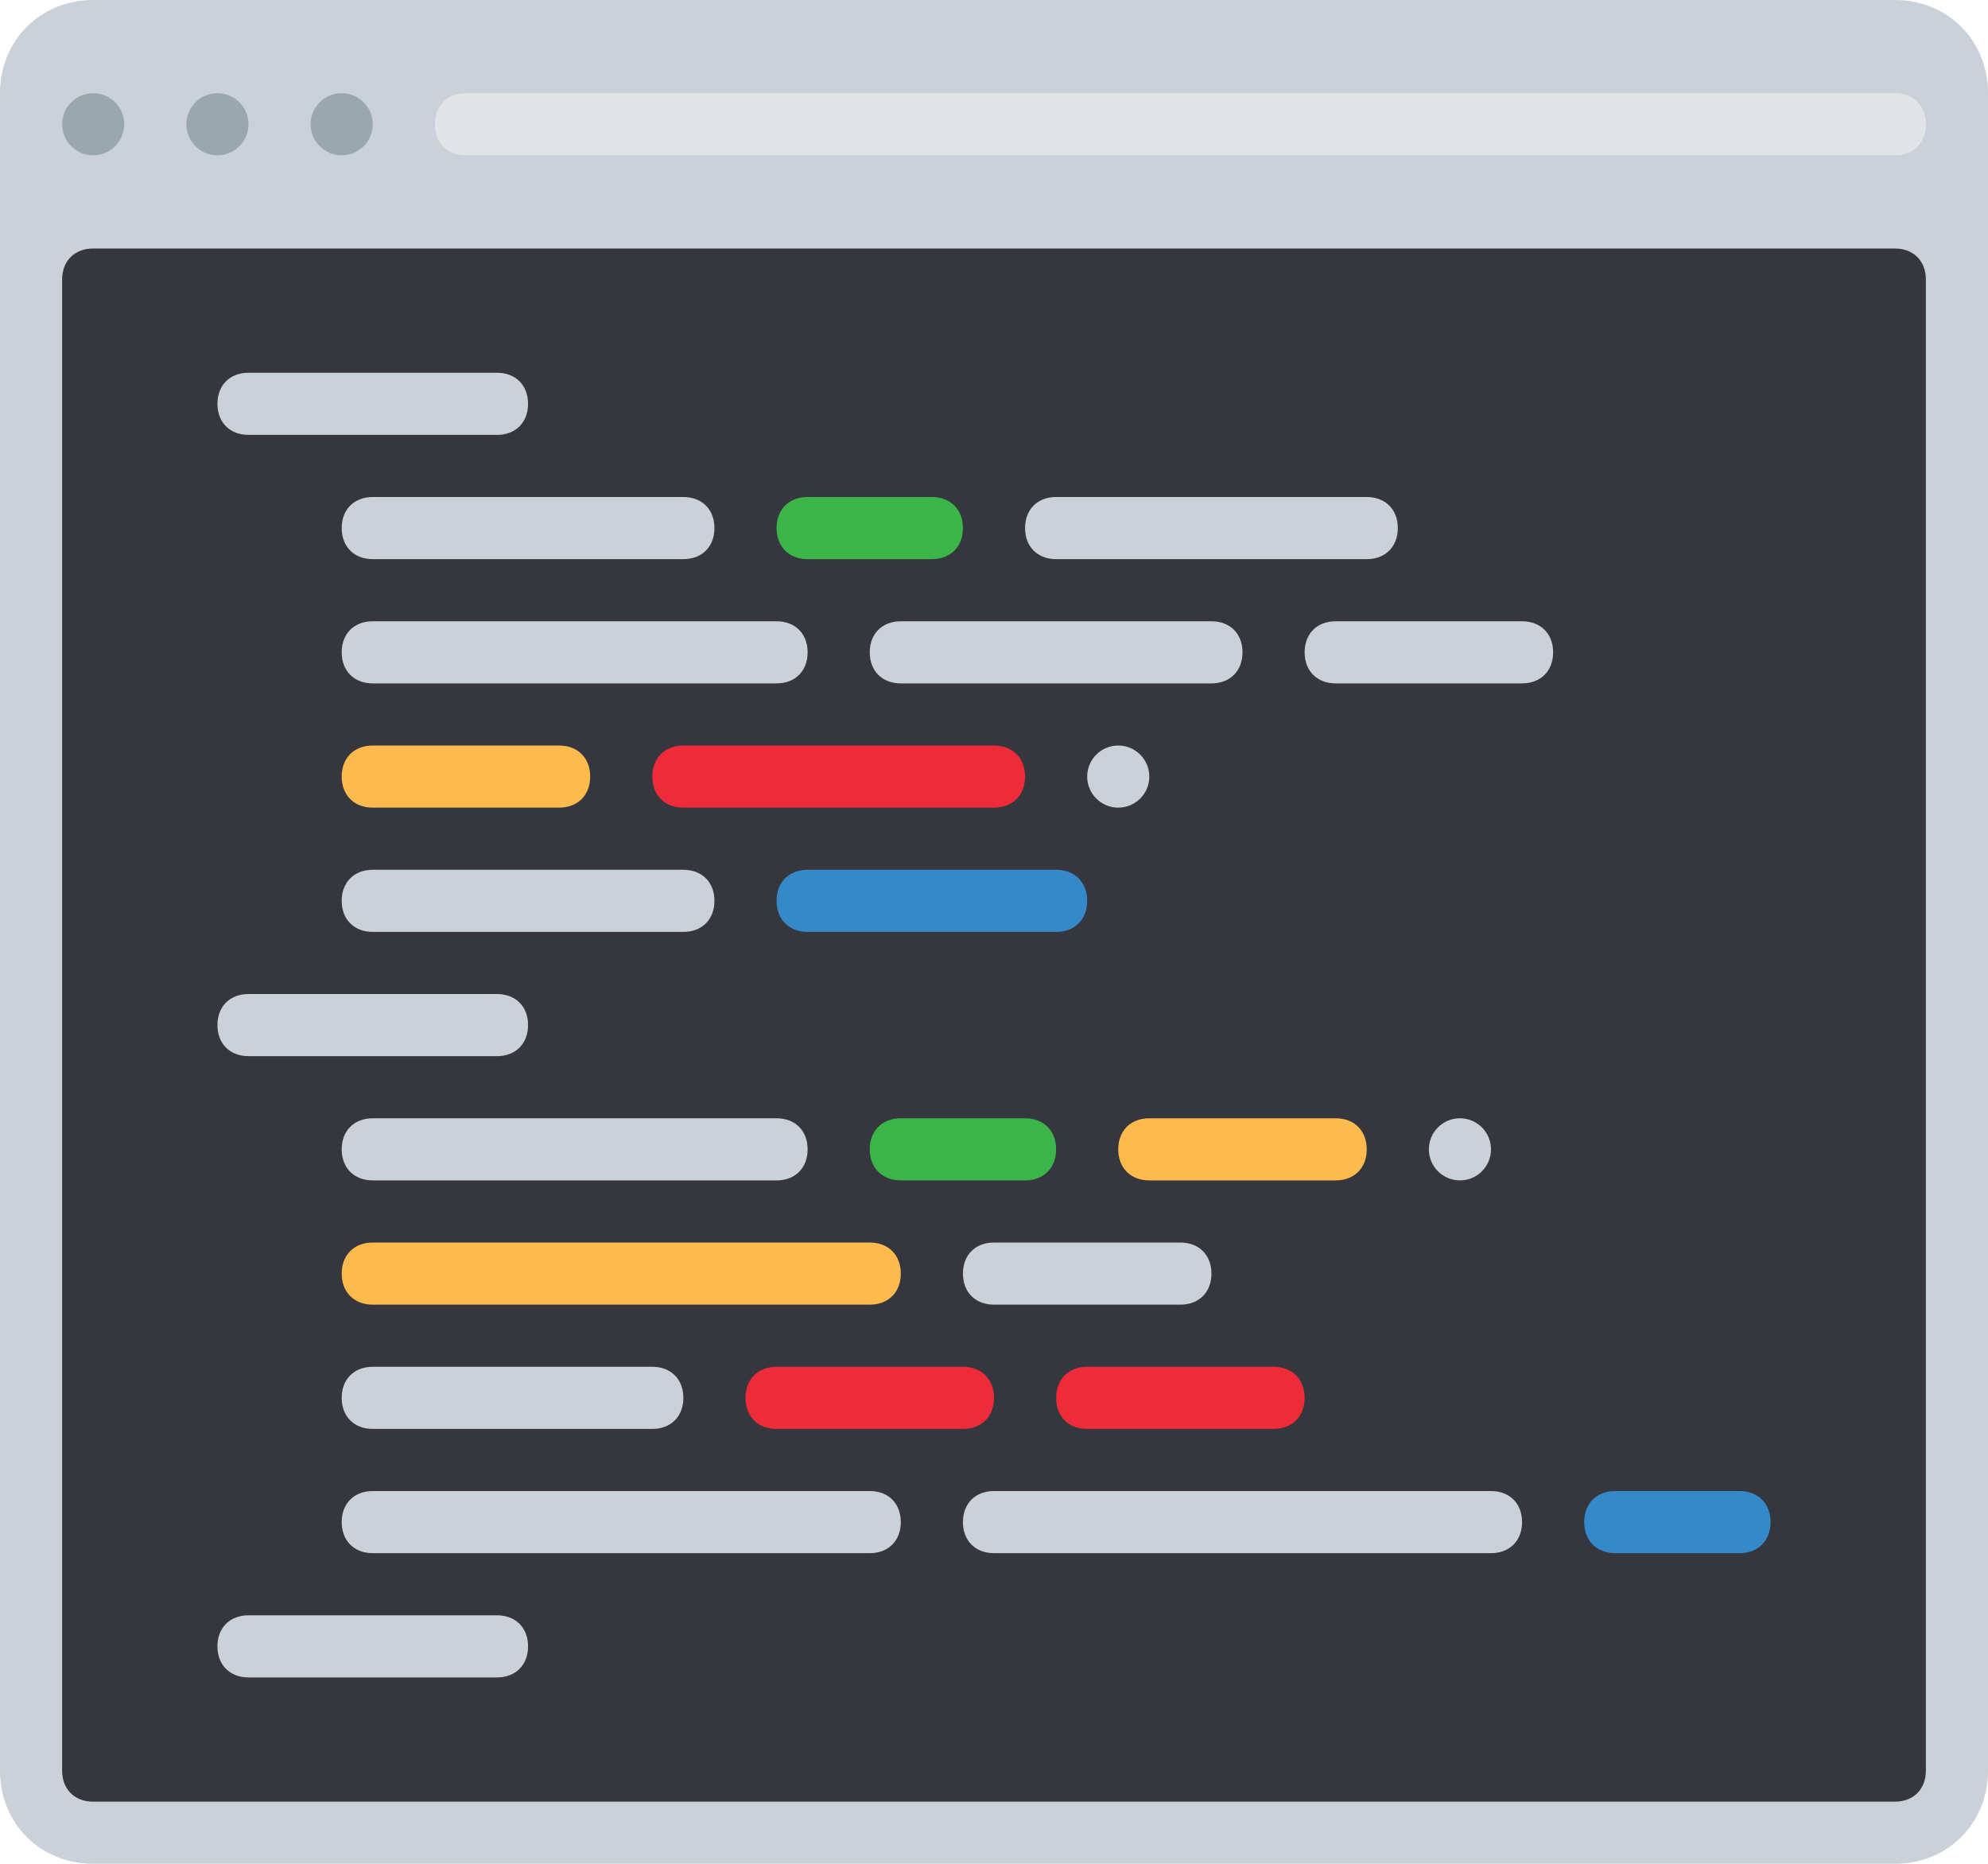 <svg xmlns="http://www.w3.org/2000/svg" viewBox="0 0 64 60"><path fill="#cad1d8" d="M0 57V3c0-1.7 1.3-3 3-3h58c1.7 0 3 1.3 3 3v54c0 1.7-1.3 3-3 3H3c-1.7 0-3-1.3-3-3z"/><circle cx="3" cy="4" r="1" fill="#9ba7af"/><circle cx="7" cy="4" r="1" fill="#9ba7af"/><circle cx="11" cy="4" r="1" fill="#9ba7af"/><path fill="#35363e" d="M61 58H3c-.6 0-1-.4-1-1V9c0-.6.4-1 1-1h58c.6 0 1 .4 1 1v48c0 .6-.4 1-1 1z"/><path fill="#e2e5e7" d="M61 5H15c-.6 0-1-.4-1-1s.4-1 1-1h46c.6 0 1 .4 1 1s-.4 1-1 1z"/><path fill="#cad1d8" d="M16 14H8c-.6 0-1-.4-1-1s.4-1 1-1h8c.6 0 1 .4 1 1s-.4 1-1 1zm6 4H12c-.6 0-1-.4-1-1s.4-1 1-1h10c.6 0 1 .4 1 1s-.4 1-1 1zm22 0H34c-.6 0-1-.4-1-1s.4-1 1-1h10c.6 0 1 .4 1 1s-.4 1-1 1z"/><path fill="#ee2c39" d="M32 26H22c-.6 0-1-.4-1-1s.4-1 1-1h10c.6 0 1 .4 1 1s-.4 1-1 1z"/><path fill="#3bb54a" d="M30 18h-4c-.6 0-1-.4-1-1s.4-1 1-1h4c.6 0 1 .4 1 1s-.4 1-1 1z"/><path fill="#cad1d8" d="M25 22H12c-.6 0-1-.4-1-1s.4-1 1-1h13c.6 0 1 .4 1 1s-.4 1-1 1z"/><path fill="#fdba4d" d="M18 26h-6c-.6 0-1-.4-1-1s.4-1 1-1h6c.6 0 1 .4 1 1s-.4 1-1 1z"/><path fill="#cad1d8" d="M49 22h-6c-.6 0-1-.4-1-1s.4-1 1-1h6c.6 0 1 .4 1 1s-.4 1-1 1zM38 42h-6c-.6 0-1-.4-1-1s.4-1 1-1h6c.6 0 1 .4 1 1s-.4 1-1 1z"/><path fill="#ee2c39" d="M31 46h-6c-.6 0-1-.4-1-1s.4-1 1-1h6c.6 0 1 .4 1 1s-.4 1-1 1zm10 0h-6c-.6 0-1-.4-1-1s.4-1 1-1h6c.6 0 1 .4 1 1s-.4 1-1 1z"/><path fill="#3bb54a" d="M33 38h-4c-.6 0-1-.4-1-1s.4-1 1-1h4c.6 0 1 .4 1 1s-.4 1-1 1z"/><path fill="#3689c9" d="M56 50h-4c-.6 0-1-.4-1-1s.4-1 1-1h4c.6 0 1 .4 1 1s-.4 1-1 1zM34 30h-8c-.6 0-1-.4-1-1s.4-1 1-1h8c.6 0 1 .4 1 1s-.4 1-1 1z"/><path fill="#cad1d8" d="M39 22H29c-.6 0-1-.4-1-1s.4-1 1-1h10c.6 0 1 .4 1 1s-.4 1-1 1zm-17 8H12c-.6 0-1-.4-1-1s.4-1 1-1h10c.6 0 1 .4 1 1s-.4 1-1 1zm-6 4H8c-.6 0-1-.4-1-1s.4-1 1-1h8c.6 0 1 .4 1 1s-.4 1-1 1zm9 4H12c-.6 0-1-.4-1-1s.4-1 1-1h13c.6 0 1 .4 1 1s-.4 1-1 1z"/><path fill="#fdba4d" d="M28 42H12c-.6 0-1-.4-1-1s.4-1 1-1h16c.6 0 1 .4 1 1s-.4 1-1 1zm15-4h-6c-.6 0-1-.4-1-1s.4-1 1-1h6c.6 0 1 .4 1 1s-.4 1-1 1z"/><path fill="#cad1d8" d="M21 46h-9c-.6 0-1-.4-1-1s.4-1 1-1h9c.6 0 1 .4 1 1s-.4 1-1 1zm7 4H12c-.6 0-1-.4-1-1s.4-1 1-1h16c.6 0 1 .4 1 1s-.4 1-1 1zm20 0H32c-.6 0-1-.4-1-1s.4-1 1-1h16c.6 0 1 .4 1 1s-.4 1-1 1zM7 53c0-.6.4-1 1-1h8c.6 0 1 .4 1 1s-.4 1-1 1H8c-.6 0-1-.4-1-1z"/><circle cx="47" cy="37" r="1" fill="#cad1d8"/><circle cx="36" cy="25" r="1" fill="#cad1d8"/></svg>
